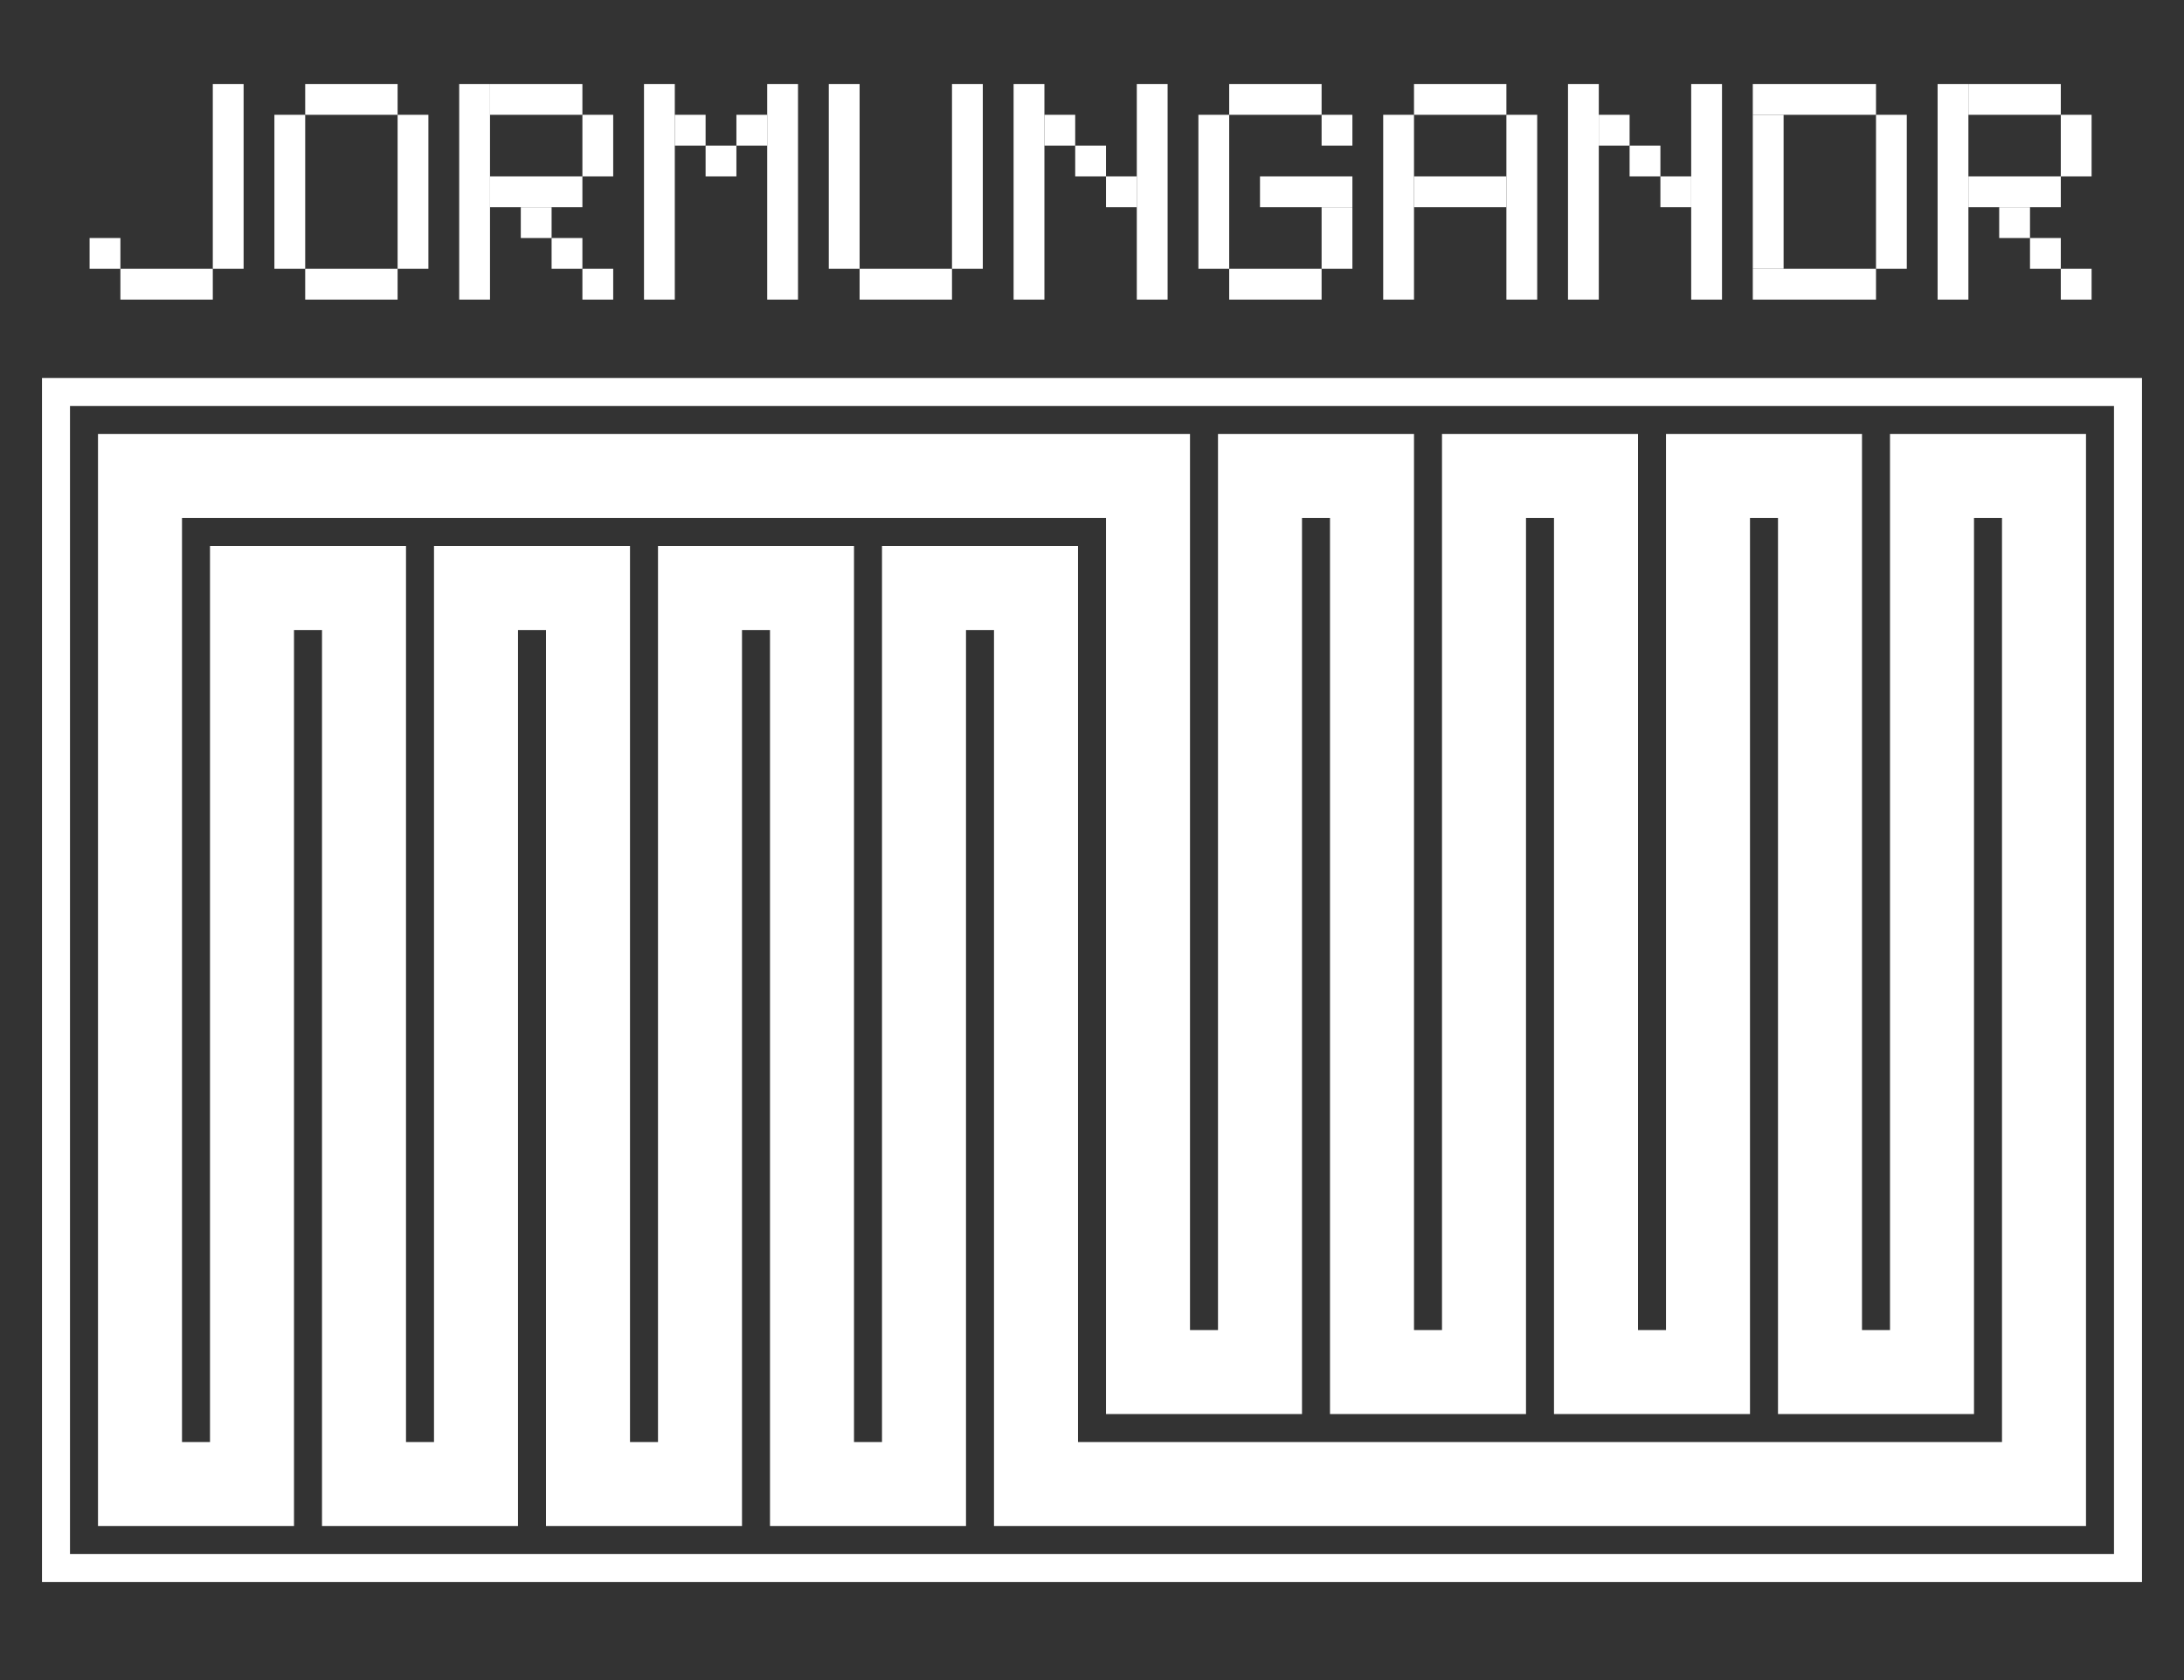 <?xml version="1.0" encoding="UTF-8" standalone="no"?>

<svg
	viewBox="0 0 78 60"
	version="1.1"
	xmlns="http://www.w3.org/2000/svg"
	xmlns:svg="http://www.w3.org/2000/svg"
	xmlns:xlink="http://www.w3.org/1999/xlink">

	<rect x="0" y="0" width="78" height="60" fill="#333333" stroke="none"/>

	<defs>
		<g id="snake">
			<path
				id="border"
				d="M 0 0 V 42 H 74 V 0 Z"/>
			<path
				stroke-width="3"
				id="path001"
				d="M 3 3 V 39 H 7 V 7 H 11 V 39 H 15 V 7 H 19 V 39 H 23 V 7 H 27 V 39 H 31 V 7 H 35 V 39 H 71 V 3 H 67 V 35 H 63 V 3 H 59 V 35 H 55 V 3 H 51 V 35 H 47 V 3 H 43 V 35 H 39 V 3 Z"/>
		</g>
		<g id="jormungandr">
			<rect height="1" width="1" x="0" y="5"/>
			<rect height="6" width="1" x="4" y="0"/>
			<rect height="1" width="3" x="1" y="6"/>
			
			<rect height="5" width="1" x="10" y="1"/>
			<rect height="5" width="1" x="6" y="1"/>
			<rect height="1" width="3" x="7" y="0"/>
			<rect height="1" width="3" x="7" y="6"/>
			
			<rect height="7" width="1" x="12" y="0"/>
			<rect height="2" width="1" x="16" y="1"/>
			<rect height="1" width="3" x="13" y="0"/>
			<rect height="1" width="3" x="13" y="3"/>
			<rect height="1" width="1" x="14" y="4"/>
			<rect height="1" width="1" x="15" y="5"/>
			<rect height="1" width="1" x="16" y="6"/>
			
			<rect height="7" width="1" x="18" y="0"/>
			<rect height="7" width="1" x="22" y=""/>
			<rect height="1" width="1" x="19" y="1"/>
			<rect height="1" width="1" x="20" y="2"/>
			<rect height="1" width="1" x="21" y="1"/>

			<rect height="6" width="1" x="24" y="0"/>
			<rect height="6" width="1" x="28" y="0"/>
			<rect height="1" width="3" x="25" y="6"/>
			
			<rect height="7" width="1" x="30" y="0"/>
			<rect height="7" width="1" x="34" y="0"/>
			<rect height="1" width="1" x="31" y="1"/>
			<rect height="1" width="1" x="32" y="2"/>
			<rect height="1" width="1" x="33" y="3"/>

			<rect height="5" width="1" x="36" y="1"/>
			<rect height="1" width="1" x="40" y="1"/>
			<rect height="1" width="3" x="37" y="0"/>
			<rect height="1" width="3" x="37" y="6"/>
			<rect height="2" width="1" x="40" y="4"/>
			<rect height="1" width="3" x="38" y="3"/>

			<rect height="6" width="1" x="42" y="1"/>
			<rect height="6" width="1" x="46" y="1"/>
			<rect height="1" width="3" x="43" y="0"/>
			<rect height="1" width="3" x="43" y="3"/>

			<rect height="7" width="1" x="48" y="0"/>
			<rect height="7" width="1" x="52" y="0"/>
			<rect height="1" width="1" x="49" y="1"/>
			<rect height="1" width="1" x="50" y="2"/>
			<rect height="1" width="1" x="51" y="3"/>
			
			<rect height="5" width="1" x="54" y="1"/>
			<rect height="5" width="1" x="58" y="1"/>
			<rect height="1" width="4" x="54" y="0"/>
			<rect height="1" width="4" x="54" y="6"/>

			<rect height="7" width="1" x="60" y="0"/>
			<rect height="2" width="1" x="64" y="1"/>
			<rect height="1" width="3" x="61" y="0"/>
			<rect height="1" width="3" x="61" y="3"/>
			<rect height="1" width="1" x="62" y="4"/>
			<rect height="1" width="1" x="63" y="5"/>
			<rect height="1" width="1" x="64" y="6"/>

		</g>
	</defs>
	<g>
		<use 
			stroke="white"
			stroke-width="1"
			fill="none"
			xlink:href="#snake"
			transform="translate(2 14)"/>
		<use 
			stroke="none"
			fill="white"
			xlink:href="#jormungandr"
			transform="translate(3.2 3) scale(1.1)"/>
	</g>
</svg>
